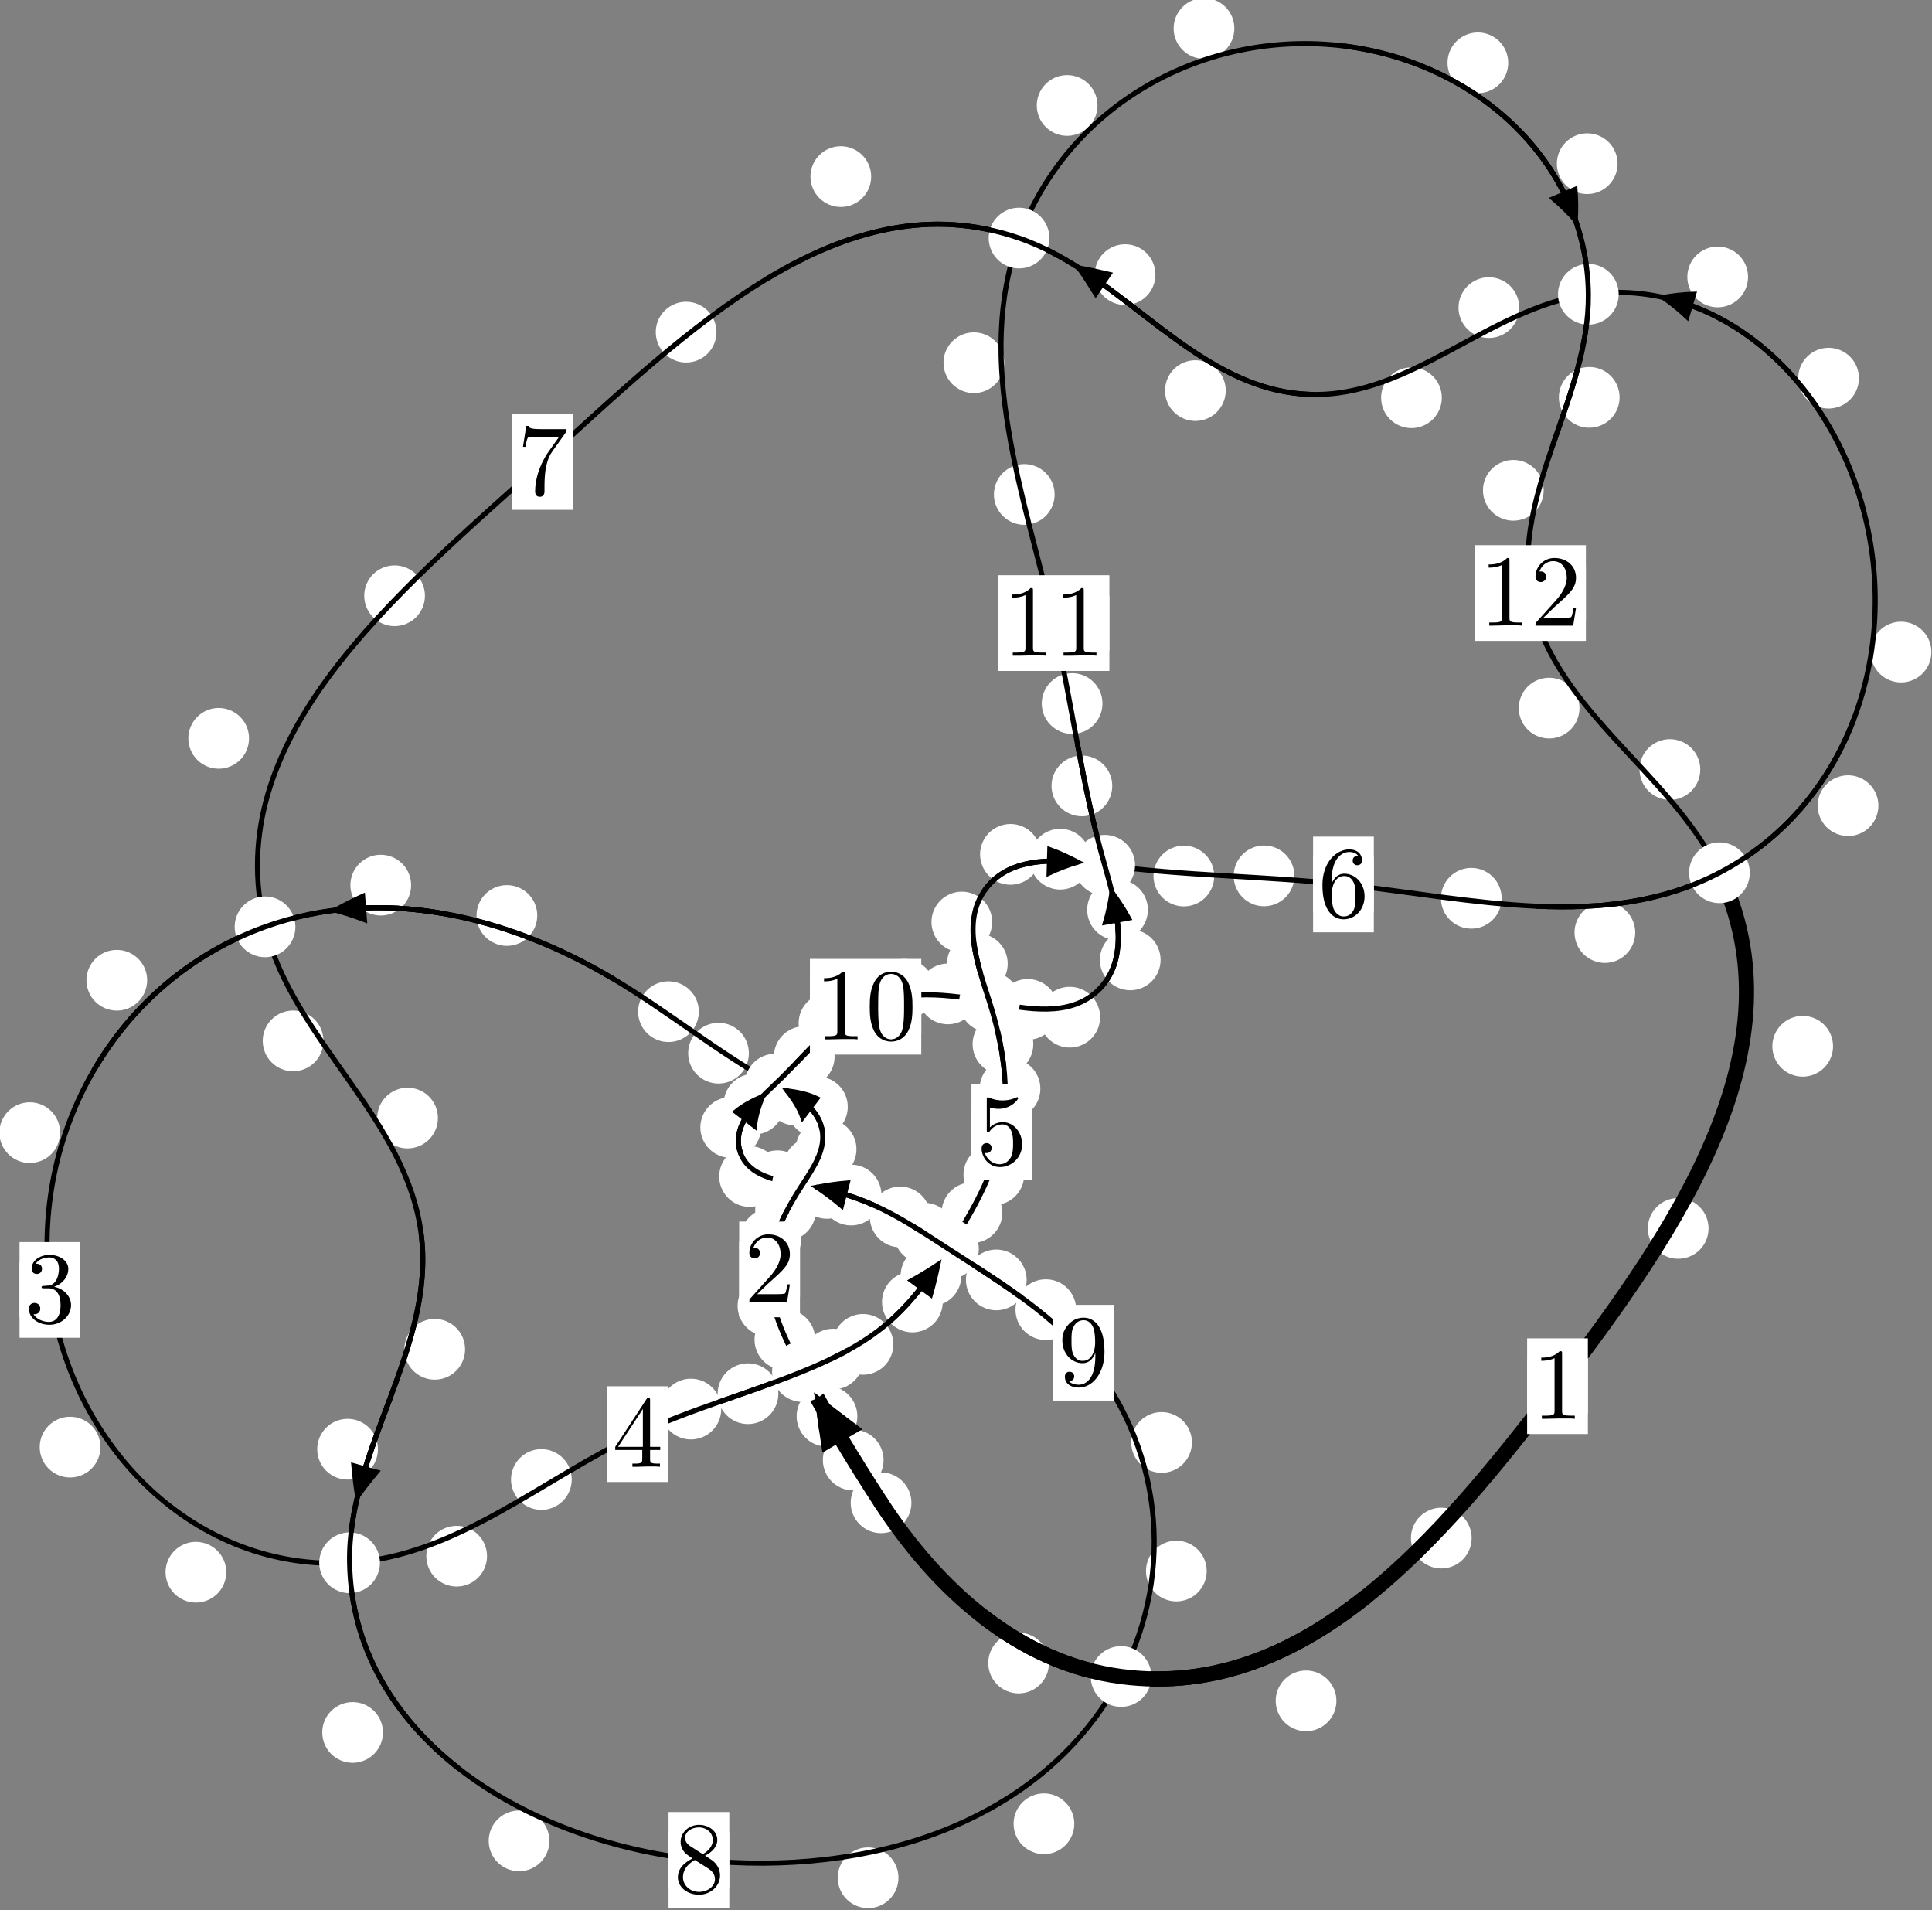 <?xml version="1.0"?>
<!-- Created by MetaPost 1.999 on 2021.07.06:0001 -->
<svg version="1.1" xmlns="http://www.w3.org/2000/svg" xmlns:xlink="http://www.w3.org/1999/xlink" width="190.205" height="188.009" viewBox="0 0 190.205 188.009">
<rect x="0" y="0" width="190.205" height="188.009" fill="#808080" stroke="none"/>
<!-- Original BoundingBox: -79.059265 -52.817368 111.145889 135.191406 -->
  <defs>
    <g transform="scale(0.01,0.01)" id="GLYPHcmr10_48">
      <path style="fill-rule: evenodd;" d="M460 -320C460 -400,455 -480,420 -554C374 -650,292 -666,250 -666C190 -666,117 -640,76 -547C44 -478,39 -400,39 -320C39 -245,43 -155,84 -79C127 2,200 22,249 22C303 22,379 1,423 -94C455 -163,460 -241,460 -320M249 -0C210 -0,151 -25,133 -121C122 -181,122 -273,122 -332C122 -396,122 -462,130 -516C149 -635,224 -644,249 -644C282 -644,348 -626,367 -527C377 -471,377 -395,377 -332C377 -257,377 -189,366 -125C351 -30,294 -0,249 -0"></path>
    </g>
    <g transform="scale(0.01,0.01)" id="GLYPHcmr10_49">
      <path style="fill-rule: evenodd;" d="M294 -640C294 -664,294 -666,271 -666C209 -602,121 -602,89 -602L89 -571C109 -571,168 -571,220 -597L220 -79C220 -43,217 -31,127 -31L95 -31L95 -0L257 -0L130 -3L217 -3L257 -3L297 -3L384 -3L419 -0L419 -31L387 -31C297 -31,294 -42,294 -79"></path>
    </g>
    <g transform="scale(0.01,0.01)" id="GLYPHcmr10_50">
      <path style="fill-rule: evenodd;" d="M127 -77L233 -180C389 -318,449 -372,449 -472C449 -586,359 -666,237 -666C124 -666,50 -574,50 -485C50 -429,100 -429,103 -429C120 -429,155 -441,155 -482C155 -508,137 -534,102 -534C94 -534,92 -534,89 -533C112 -598,166 -635,224 -635C315 -635,358 -554,358 -472C358 -392,308 -313,253 -251L61 -37C50 -26,50 -24,50 -0L421 -0L449 -174L424 -174C419 -144,412 -100,402 -85C395 -77,329 -77,307 -77"></path>
    </g>
    <g transform="scale(0.01,0.01)" id="GLYPHcmr10_51">
      <path style="fill-rule: evenodd;" d="M290 -352C372 -379,430 -449,430 -528C430 -610,342 -666,246 -666C145 -666,69 -606,69 -530C69 -497,91 -478,120 -478C151 -478,171 -500,171 -529C171 -579,124 -579,109 -579C140 -628,206 -641,242 -641C283 -641,338 -619,338 -529C338 -517,336 -459,310 -415C280 -367,246 -364,221 -363C213 -362,189 -360,182 -360C174 -359,167 -358,167 -348C167 -337,174 -337,191 -337L235 -337C317 -337,354 -269,354 -171C354 -35,285 -6,241 -6C198 -6,123 -23,88 -82C123 -77,154 -99,154 -137C154 -173,127 -193,98 -193C74 -193,42 -179,42 -135C42 -44,135 22,244 22C366 22,457 -69,457 -171C457 -253,394 -331,290 -352"></path>
    </g>
    <g transform="scale(0.01,0.01)" id="GLYPHcmr10_52">
      <path style="fill-rule: evenodd;" d="M294 -165L294 -78C294 -42,292 -31,218 -31L197 -31L197 -0L332 -0L238 -3L290 -3L332 -3L374 -3L427 -3L468 -0L468 -31L447 -31C373 -31,371 -42,371 -78L371 -165L471 -165L471 -196L371 -196L371 -651C371 -671,371 -677,355 -677C346 -677,343 -677,335 -665L28 -196L28 -165M300 -196L56 -196L300 -569"></path>
    </g>
    <g transform="scale(0.01,0.01)" id="GLYPHcmr10_53">
      <path style="fill-rule: evenodd;" d="M449 -201C449 -320,367 -420,259 -420C211 -420,168 -404,132 -369L132 -564C152 -558,185 -551,217 -551C340 -551,410 -642,410 -655C410 -661,407 -666,400 -666C399 -666,397 -666,392 -663C372 -654,323 -634,256 -634C216 -634,170 -641,123 -662C115 -665,113 -665,111 -665C101 -665,101 -657,101 -641L101 -345C101 -327,101 -319,115 -319C122 -319,124 -322,128 -328C139 -344,176 -398,257 -398C309 -398,334 -352,342 -334C358 -297,360 -258,360 -208C360 -173,360 -113,336 -71C312 -32,275 -6,229 -6C156 -6,99 -59,82 -118C85 -117,88 -116,99 -116C132 -116,149 -141,149 -165C149 -189,132 -214,99 -214C85 -214,50 -207,50 -161C50 -75,119 22,231 22C347 22,449 -74,449 -201"></path>
    </g>
    <g transform="scale(0.01,0.01)" id="GLYPHcmr10_54">
      <path style="fill-rule: evenodd;" d="M132 -328L132 -352C132 -605,256 -641,307 -641C331 -641,373 -635,395 -601C380 -601,340 -601,340 -556C340 -525,364 -510,386 -510C402 -510,432 -519,432 -558C432 -618,388 -666,305 -666C177 -666,42 -537,42 -316C42 -49,158 22,251 22C362 22,457 -72,457 -204C457 -331,368 -427,257 -427C189 -427,152 -376,132 -328M251 -6C188 -6,158 -66,152 -81C134 -128,134 -208,134 -226C134 -304,166 -404,256 -404C272 -404,318 -404,349 -342C367 -305,367 -254,367 -205C367 -157,367 -107,350 -71C320 -11,274 -6,251 -6"></path>
    </g>
    <g transform="scale(0.01,0.01)" id="GLYPHcmr10_55">
      <path style="fill-rule: evenodd;" d="M476 -609C485 -621,485 -623,485 -644L242 -644C120 -644,118 -657,114 -676L89 -676L56 -470L81 -470C84 -486,93 -549,106 -561C113 -567,191 -567,204 -567L411 -567C400 -551,321 -442,299 -409C209 -274,176 -135,176 -33C176 -23,176 22,222 22C268 22,268 -23,268 -33L268 -84C268 -139,271 -194,279 -248C283 -271,297 -357,341 -419"></path>
    </g>
    <g transform="scale(0.01,0.01)" id="GLYPHcmr10_56">
      <path style="fill-rule: evenodd;" d="M163 -457C117 -487,113 -521,113 -538C113 -599,178 -641,249 -641C322 -641,386 -589,386 -517C386 -460,347 -412,287 -377M309 -362C381 -399,430 -451,430 -517C430 -609,341 -666,250 -666C150 -666,69 -592,69 -499C69 -481,71 -436,113 -389C124 -377,161 -352,186 -335C128 -306,42 -250,42 -151C42 -45,144 22,249 22C362 22,457 -61,457 -168C457 -204,446 -249,408 -291C389 -312,373 -322,309 -362M209 -320L332 -242C360 -223,407 -193,407 -132C407 -58,332 -6,250 -6C164 -6,92 -68,92 -151C92 -209,124 -273,209 -320"></path>
    </g>
    <g transform="scale(0.01,0.01)" id="GLYPHcmr10_57">
      <path style="fill-rule: evenodd;" d="M367 -318L367 -286C367 -52,263 -6,205 -6C188 -6,134 -8,107 -42C151 -42,159 -71,159 -88C159 -119,135 -134,113 -134C97 -134,67 -125,67 -86C67 -19,121 22,206 22C335 22,457 -114,457 -329C457 -598,342 -666,253 -666C198 -666,149 -648,106 -603C65 -558,42 -516,42 -441C42 -316,130 -218,242 -218C303 -218,344 -260,367 -318M243 -241C227 -241,181 -241,150 -304C132 -341,132 -391,132 -440C132 -494,132 -541,153 -578C180 -628,218 -641,253 -641C299 -641,332 -607,349 -562C361 -530,365 -467,365 -421C365 -338,331 -241,243 -241"></path>
    </g>
  </defs>
  <path d="M86.988 143.71C86.988 142.917,86.673 142.157,86.113 141.596C85.552 141.036,84.792 140.721,84 140.721C83.207 140.721,82.447 141.036,81.886 141.596C81.326 142.157,81.011 142.917,81.011 143.71C81.011 144.502,81.326 145.262,81.886 145.823C82.447 146.383,83.207 146.698,84 146.698C84.792 146.698,85.552 146.383,86.113 145.823C86.673 145.262,86.988 144.502,86.988 143.71Z" style="fill: rgb(100%,100%,100%);stroke: none;"></path>
  <path d="M89.73 147.916C89.73 147.124,89.415 146.363,88.854 145.803C88.294 145.243,87.534 144.928,86.741 144.928C85.948 144.928,85.188 145.243,84.628 145.803C84.067 146.363,83.752 147.124,83.752 147.916C83.752 148.709,84.067 149.469,84.628 150.03C85.188 150.59,85.948 150.905,86.741 150.905C87.534 150.905,88.294 150.59,88.854 150.03C89.415 149.469,89.73 148.709,89.73 147.916Z" style="fill: rgb(100%,100%,100%);stroke: none;"></path>
  <path d="M80.261 131.854C80.261 131.061,79.946 130.301,79.385 129.74C78.825 129.18,78.065 128.865,77.272 128.865C76.479 128.865,75.719 129.18,75.159 129.74C74.598 130.301,74.283 131.061,74.283 131.854C74.283 132.646,74.598 133.407,75.159 133.967C75.719 134.528,76.479 134.843,77.272 134.843C78.065 134.843,78.825 134.528,79.385 133.967C79.946 133.407,80.261 132.646,80.261 131.854Z" style="fill: rgb(100%,100%,100%);stroke: none;"></path>
  <path d="M84.406 139.401C84.406 138.608,84.091 137.848,83.531 137.288C82.97 136.727,82.21 136.412,81.417 136.412C80.625 136.412,79.865 136.727,79.304 137.288C78.744 137.848,78.429 138.608,78.429 139.401C78.429 140.194,78.744 140.954,79.304 141.514C79.865 142.075,80.625 142.39,81.417 142.39C82.21 142.39,82.97 142.075,83.531 141.514C84.091 140.954,84.406 140.194,84.406 139.401Z" style="fill: rgb(100%,100%,100%);stroke: none;"></path>
  <path d="M78.888 121.907C78.888 121.115,78.573 120.354,78.013 119.794C77.452 119.233,76.692 118.918,75.9 118.918C75.107 118.918,74.347 119.233,73.786 119.794C73.226 120.354,72.911 121.115,72.911 121.907C72.911 122.7,73.226 123.46,73.786 124.021C74.347 124.581,75.107 124.896,75.9 124.896C76.692 124.896,77.452 124.581,78.013 124.021C78.573 123.46,78.888 122.7,78.888 121.907Z" style="fill: rgb(100%,100%,100%);stroke: none;"></path>
  <path d="M78.595 128.539C78.595 127.747,78.28 126.986,77.719 126.426C77.159 125.865,76.399 125.551,75.606 125.551C74.813 125.551,74.053 125.865,73.493 126.426C72.932 126.986,72.617 127.747,72.617 128.539C72.617 129.332,72.932 130.092,73.493 130.653C74.053 131.213,74.813 131.528,75.606 131.528C76.399 131.528,77.159 131.213,77.719 130.653C78.28 130.092,78.595 129.332,78.595 128.539Z" style="fill: rgb(100%,100%,100%);stroke: none;"></path>
  <path d="M83.094 114.912C83.094 114.119,82.779 113.359,82.218 112.799C81.658 112.238,80.898 111.923,80.105 111.923C79.312 111.923,78.552 112.238,77.992 112.799C77.431 113.359,77.116 114.119,77.116 114.912C77.116 115.705,77.431 116.465,77.992 117.025C78.552 117.586,79.312 117.901,80.105 117.901C80.898 117.901,81.658 117.586,82.218 117.025C82.779 116.465,83.094 115.705,83.094 114.912Z" style="fill: rgb(100%,100%,100%);stroke: none;"></path>
  <path d="M80.324 119.142C80.324 118.349,80.009 117.589,79.448 117.028C78.888 116.468,78.128 116.153,77.335 116.153C76.542 116.153,75.782 116.468,75.222 117.028C74.661 117.589,74.346 118.349,74.346 119.142C74.346 119.934,74.661 120.695,75.222 121.255C75.782 121.816,76.542 122.13,77.335 122.13C78.128 122.13,78.888 121.816,79.448 121.255C80.009 120.695,80.324 119.934,80.324 119.142Z" style="fill: rgb(100%,100%,100%);stroke: none;"></path>
  <path d="M83.462 108.948C83.462 108.155,83.147 107.395,82.586 106.835C82.026 106.274,81.266 105.959,80.473 105.959C79.68 105.959,78.92 106.274,78.36 106.835C77.799 107.395,77.484 108.155,77.484 108.948C77.484 109.741,77.799 110.501,78.36 111.061C78.92 111.622,79.68 111.937,80.473 111.937C81.266 111.937,82.026 111.622,82.586 111.061C83.147 110.501,83.462 109.741,83.462 108.948Z" style="fill: rgb(100%,100%,100%);stroke: none;"></path>
  <path d="M84.319 113.117C84.319 112.324,84.004 111.564,83.444 111.003C82.883 110.443,82.123 110.128,81.33 110.128C80.538 110.128,79.777 110.443,79.217 111.003C78.656 111.564,78.342 112.324,78.342 113.117C78.342 113.909,78.656 114.669,79.217 115.23C79.777 115.79,80.538 116.105,81.33 116.105C82.123 116.105,82.883 115.79,83.444 115.23C84.004 114.669,84.319 113.909,84.319 113.117Z" style="fill: rgb(100%,100%,100%);stroke: none;"></path>
  <path d="M73.727 103.663C73.727 102.871,73.412 102.111,72.852 101.55C72.291 100.99,71.531 100.675,70.739 100.675C69.946 100.675,69.186 100.99,68.625 101.55C68.065 102.111,67.75 102.871,67.75 103.663C67.75 104.456,68.065 105.216,68.625 105.777C69.186 106.337,69.946 106.652,70.739 106.652C71.531 106.652,72.291 106.337,72.852 105.777C73.412 105.216,73.727 104.456,73.727 103.663Z" style="fill: rgb(100%,100%,100%);stroke: none;"></path>
  <path d="M81.29 107.786C81.29 106.993,80.975 106.233,80.414 105.673C79.854 105.112,79.094 104.797,78.301 104.797C77.508 104.797,76.748 105.112,76.188 105.673C75.627 106.233,75.312 106.993,75.312 107.786C75.312 108.579,75.627 109.339,76.188 109.899C76.748 110.46,77.508 110.775,78.301 110.775C79.094 110.775,79.854 110.46,80.414 109.899C80.975 109.339,81.29 108.579,81.29 107.786Z" style="fill: rgb(100%,100%,100%);stroke: none;"></path>
  <path d="M52.892 90.11C52.892 89.317,52.577 88.557,52.017 87.997C51.456 87.436,50.696 87.121,49.903 87.121C49.111 87.121,48.35 87.436,47.79 87.997C47.229 88.557,46.915 89.317,46.915 90.11C46.915 90.903,47.229 91.663,47.79 92.223C48.35 92.784,49.111 93.099,49.903 93.099C50.696 93.099,51.456 92.784,52.017 92.223C52.577 91.663,52.892 90.903,52.892 90.11Z" style="fill: rgb(100%,100%,100%);stroke: none;"></path>
  <path d="M68.801 99.578C68.801 98.785,68.486 98.025,67.925 97.464C67.365 96.904,66.605 96.589,65.812 96.589C65.019 96.589,64.259 96.904,63.699 97.464C63.138 98.025,62.823 98.785,62.823 99.578C62.823 100.37,63.138 101.131,63.699 101.691C64.259 102.252,65.019 102.566,65.812 102.566C66.605 102.566,67.365 102.252,67.925 101.691C68.486 101.131,68.801 100.37,68.801 99.578Z" style="fill: rgb(100%,100%,100%);stroke: none;"></path>
  <path d="M14.487 96.485C14.487 95.692,14.172 94.932,13.612 94.372C13.051 93.811,12.291 93.496,11.499 93.496C10.706 93.496,9.946 93.811,9.385 94.372C8.825 94.932,8.51 95.692,8.51 96.485C8.51 97.278,8.825 98.038,9.385 98.598C9.946 99.159,10.706 99.474,11.499 99.474C12.291 99.474,13.051 99.159,13.612 98.598C14.172 98.038,14.487 97.278,14.487 96.485Z" style="fill: rgb(100%,100%,100%);stroke: none;"></path>
  <path d="M40.474 87.123C40.474 86.33,40.159 85.57,39.598 85.009C39.038 84.449,38.278 84.134,37.485 84.134C36.692 84.134,35.932 84.449,35.372 85.009C34.811 85.57,34.496 86.33,34.496 87.123C34.496 87.915,34.811 88.676,35.372 89.236C35.932 89.797,36.692 90.111,37.485 90.111C38.278 90.111,39.038 89.797,39.598 89.236C40.159 88.676,40.474 87.915,40.474 87.123Z" style="fill: rgb(100%,100%,100%);stroke: none;"></path>
  <path d="M9.888 142.439C9.888 141.646,9.573 140.886,9.012 140.325C8.452 139.765,7.692 139.45,6.899 139.45C6.106 139.45,5.346 139.765,4.786 140.325C4.225 140.886,3.91 141.646,3.91 142.439C3.91 143.231,4.225 143.991,4.786 144.552C5.346 145.112,6.106 145.427,6.899 145.427C7.692 145.427,8.452 145.112,9.012 144.552C9.573 143.991,9.888 143.231,9.888 142.439Z" style="fill: rgb(100%,100%,100%);stroke: none;"></path>
  <path d="M5.918 111.485C5.918 110.692,5.603 109.932,5.043 109.371C4.482 108.811,3.722 108.496,2.929 108.496C2.137 108.496,1.377 108.811,0.816 109.371C0.256 109.932,-0.059 110.692,-0.059 111.485C-0.059 112.277,0.256 113.038,0.816 113.598C1.377 114.159,2.137 114.473,2.929 114.473C3.722 114.473,4.482 114.159,5.043 113.598C5.603 113.038,5.918 112.277,5.918 111.485Z" style="fill: rgb(100%,100%,100%);stroke: none;"></path>
  <path d="M47.948 153.173C47.948 152.381,47.633 151.621,47.073 151.06C46.512 150.5,45.752 150.185,44.959 150.185C44.167 150.185,43.407 150.5,42.846 151.06C42.286 151.621,41.971 152.381,41.971 153.173C41.971 153.966,42.286 154.726,42.846 155.287C43.407 155.847,44.167 156.162,44.959 156.162C45.752 156.162,46.512 155.847,47.073 155.287C47.633 154.726,47.948 153.966,47.948 153.173Z" style="fill: rgb(100%,100%,100%);stroke: none;"></path>
  <path d="M22.276 154.751C22.276 153.959,21.961 153.198,21.4 152.638C20.84 152.077,20.08 151.763,19.287 151.763C18.494 151.763,17.734 152.077,17.174 152.638C16.613 153.198,16.298 153.959,16.298 154.751C16.298 155.544,16.613 156.304,17.174 156.865C17.734 157.425,18.494 157.74,19.287 157.74C20.08 157.74,20.84 157.425,21.4 156.865C21.961 156.304,22.276 155.544,22.276 154.751Z" style="fill: rgb(100%,100%,100%);stroke: none;"></path>
  <path d="M71.006 138.694C71.006 137.901,70.692 137.141,70.131 136.581C69.571 136.02,68.81 135.705,68.018 135.705C67.225 135.705,66.465 136.02,65.904 136.581C65.344 137.141,65.029 137.901,65.029 138.694C65.029 139.487,65.344 140.247,65.904 140.807C66.465 141.368,67.225 141.683,68.018 141.683C68.81 141.683,69.571 141.368,70.131 140.807C70.692 140.247,71.006 139.487,71.006 138.694Z" style="fill: rgb(100%,100%,100%);stroke: none;"></path>
  <path d="M56.287 145.626C56.287 144.833,55.972 144.073,55.411 143.512C54.851 142.952,54.091 142.637,53.298 142.637C52.505 142.637,51.745 142.952,51.185 143.512C50.624 144.073,50.309 144.833,50.309 145.626C50.309 146.418,50.624 147.178,51.185 147.739C51.745 148.299,52.505 148.614,53.298 148.614C54.091 148.614,54.851 148.299,55.411 147.739C55.972 147.178,56.287 146.418,56.287 145.626Z" style="fill: rgb(100%,100%,100%);stroke: none;"></path>
  <path d="M85.003 133.774C85.003 132.981,84.688 132.221,84.127 131.66C83.567 131.1,82.807 130.785,82.014 130.785C81.221 130.785,80.461 131.1,79.901 131.66C79.34 132.221,79.025 132.981,79.025 133.774C79.025 134.566,79.34 135.327,79.901 135.887C80.461 136.448,81.221 136.763,82.014 136.763C82.807 136.763,83.567 136.448,84.127 135.887C84.688 135.327,85.003 134.566,85.003 133.774Z" style="fill: rgb(100%,100%,100%);stroke: none;"></path>
  <path d="M76.628 137.181C76.628 136.388,76.313 135.628,75.753 135.068C75.192 134.507,74.432 134.192,73.64 134.192C72.847 134.192,72.087 134.507,71.526 135.068C70.966 135.628,70.651 136.388,70.651 137.181C70.651 137.974,70.966 138.734,71.526 139.294C72.087 139.855,72.847 140.17,73.64 140.17C74.432 140.17,75.192 139.855,75.753 139.294C76.313 138.734,76.628 137.974,76.628 137.181Z" style="fill: rgb(100%,100%,100%);stroke: none;"></path>
  <path d="M92.811 128.152C92.811 127.36,92.496 126.6,91.936 126.039C91.375 125.479,90.615 125.164,89.822 125.164C89.03 125.164,88.27 125.479,87.709 126.039C87.149 126.6,86.834 127.36,86.834 128.152C86.834 128.945,87.149 129.705,87.709 130.266C88.27 130.826,89.03 131.141,89.822 131.141C90.615 131.141,91.375 130.826,91.936 130.266C92.496 129.705,92.811 128.945,92.811 128.152Z" style="fill: rgb(100%,100%,100%);stroke: none;"></path>
  <path d="M87.949 132.326C87.949 131.533,87.634 130.773,87.074 130.212C86.513 129.652,85.753 129.337,84.96 129.337C84.168 129.337,83.408 129.652,82.847 130.212C82.287 130.773,81.972 131.533,81.972 132.326C81.972 133.118,82.287 133.878,82.847 134.439C83.408 134.999,84.168 135.314,84.96 135.314C85.753 135.314,86.513 134.999,87.074 134.439C87.634 133.878,87.949 133.118,87.949 132.326Z" style="fill: rgb(100%,100%,100%);stroke: none;"></path>
  <path d="M98.681 119.364C98.681 118.572,98.366 117.811,97.805 117.251C97.245 116.69,96.485 116.375,95.692 116.375C94.899 116.375,94.139 116.69,93.579 117.251C93.018 117.811,92.703 118.572,92.703 119.364C92.703 120.157,93.018 120.917,93.579 121.478C94.139 122.038,94.899 122.353,95.692 122.353C96.485 122.353,97.245 122.038,97.805 121.478C98.366 120.917,98.681 120.157,98.681 119.364Z" style="fill: rgb(100%,100%,100%);stroke: none;"></path>
  <path d="M94.647 125.564C94.647 124.771,94.332 124.011,93.771 123.45C93.211 122.89,92.451 122.575,91.658 122.575C90.865 122.575,90.105 122.89,89.545 123.45C88.984 124.011,88.669 124.771,88.669 125.564C88.669 126.356,88.984 127.117,89.545 127.677C90.105 128.237,90.865 128.552,91.658 128.552C92.451 128.552,93.211 128.237,93.771 127.677C94.332 127.117,94.647 126.356,94.647 125.564Z" style="fill: rgb(100%,100%,100%);stroke: none;"></path>
  <path d="M102.423 107.158C102.423 106.365,102.108 105.605,101.547 105.044C100.987 104.484,100.227 104.169,99.434 104.169C98.641 104.169,97.881 104.484,97.321 105.044C96.76 105.605,96.445 106.365,96.445 107.158C96.445 107.95,96.76 108.711,97.321 109.271C97.881 109.832,98.641 110.147,99.434 110.147C100.227 110.147,100.987 109.832,101.547 109.271C102.108 108.711,102.423 107.95,102.423 107.158Z" style="fill: rgb(100%,100%,100%);stroke: none;"></path>
  <path d="M100.831 115.625C100.831 114.833,100.516 114.072,99.956 113.512C99.395 112.951,98.635 112.636,97.842 112.636C97.05 112.636,96.289 112.951,95.729 113.512C95.168 114.072,94.854 114.833,94.854 115.625C94.854 116.418,95.168 117.178,95.729 117.739C96.289 118.299,97.05 118.614,97.842 118.614C98.635 118.614,99.395 118.299,99.956 117.739C100.516 117.178,100.831 116.418,100.831 115.625Z" style="fill: rgb(100%,100%,100%);stroke: none;"></path>
  <path d="M99.208 94.862C99.208 94.069,98.893 93.309,98.332 92.748C97.772 92.188,97.012 91.873,96.219 91.873C95.426 91.873,94.666 92.188,94.106 92.748C93.545 93.309,93.23 94.069,93.23 94.862C93.23 95.654,93.545 96.415,94.106 96.975C94.666 97.535,95.426 97.85,96.219 97.85C97.012 97.85,97.772 97.535,98.332 96.975C98.893 96.415,99.208 95.654,99.208 94.862Z" style="fill: rgb(100%,100%,100%);stroke: none;"></path>
  <path d="M101.729 102.777C101.729 101.984,101.415 101.224,100.854 100.663C100.294 100.103,99.533 99.788,98.741 99.788C97.948 99.788,97.188 100.103,96.627 100.663C96.067 101.224,95.752 101.984,95.752 102.777C95.752 103.569,96.067 104.33,96.627 104.89C97.188 105.451,97.948 105.765,98.741 105.765C99.533 105.765,100.294 105.451,100.854 104.89C101.415 104.33,101.729 103.569,101.729 102.777Z" style="fill: rgb(100%,100%,100%);stroke: none;"></path>
  <path d="M102.466 84.093C102.466 83.3,102.151 82.54,101.591 81.98C101.03 81.419,100.27 81.104,99.478 81.104C98.685 81.104,97.925 81.419,97.364 81.98C96.804 82.54,96.489 83.3,96.489 84.093C96.489 84.886,96.804 85.646,97.364 86.206C97.925 86.767,98.685 87.082,99.478 87.082C100.27 87.082,101.03 86.767,101.591 86.206C102.151 85.646,102.466 84.886,102.466 84.093Z" style="fill: rgb(100%,100%,100%);stroke: none;"></path>
  <path d="M97.681 90.754C97.681 89.961,97.366 89.201,96.806 88.64C96.245 88.08,95.485 87.765,94.693 87.765C93.9 87.765,93.14 88.08,92.579 88.64C92.019 89.201,91.704 89.961,91.704 90.754C91.704 91.546,92.019 92.306,92.579 92.867C93.14 93.427,93.9 93.742,94.693 93.742C95.485 93.742,96.245 93.427,96.806 92.867C97.366 92.306,97.681 91.546,97.681 90.754Z" style="fill: rgb(100%,100%,100%);stroke: none;"></path>
  <path d="M119.54 86.226C119.54 85.433,119.225 84.673,118.664 84.113C118.104 83.552,117.344 83.237,116.551 83.237C115.758 83.237,114.998 83.552,114.438 84.113C113.877 84.673,113.562 85.433,113.562 86.226C113.562 87.019,113.877 87.779,114.438 88.339C114.998 88.9,115.758 89.215,116.551 89.215C117.344 89.215,118.104 88.9,118.664 88.339C119.225 87.779,119.54 87.019,119.54 86.226Z" style="fill: rgb(100%,100%,100%);stroke: none;"></path>
  <path d="M107.363 84.568C107.363 83.775,107.048 83.015,106.487 82.455C105.927 81.894,105.167 81.579,104.374 81.579C103.581 81.579,102.821 81.894,102.261 82.455C101.7 83.015,101.385 83.775,101.385 84.568C101.385 85.361,101.7 86.121,102.261 86.681C102.821 87.242,103.581 87.557,104.374 87.557C105.167 87.557,105.927 87.242,106.487 86.681C107.048 86.121,107.363 85.361,107.363 84.568Z" style="fill: rgb(100%,100%,100%);stroke: none;"></path>
  <path d="M147.838 88.416C147.838 87.623,147.523 86.863,146.962 86.303C146.402 85.742,145.642 85.427,144.849 85.427C144.056 85.427,143.296 85.742,142.736 86.303C142.175 86.863,141.86 87.623,141.86 88.416C141.86 89.209,142.175 89.969,142.736 90.529C143.296 91.09,144.056 91.405,144.849 91.405C145.642 91.405,146.402 91.09,146.962 90.529C147.523 89.969,147.838 89.209,147.838 88.416Z" style="fill: rgb(100%,100%,100%);stroke: none;"></path>
  <path d="M127.434 86.212C127.434 85.419,127.119 84.659,126.558 84.098C125.998 83.538,125.238 83.223,124.445 83.223C123.652 83.223,122.892 83.538,122.332 84.098C121.771 84.659,121.456 85.419,121.456 86.212C121.456 87.004,121.771 87.765,122.332 88.325C122.892 88.886,123.652 89.201,124.445 89.201C125.238 89.201,125.998 88.886,126.558 88.325C127.119 87.765,127.434 87.004,127.434 86.212Z" style="fill: rgb(100%,100%,100%);stroke: none;"></path>
  <path d="M184.929 79.3C184.929 78.507,184.614 77.747,184.053 77.186C183.493 76.626,182.733 76.311,181.94 76.311C181.147 76.311,180.387 76.626,179.827 77.186C179.266 77.747,178.951 78.507,178.951 79.3C178.951 80.092,179.266 80.852,179.827 81.413C180.387 81.973,181.147 82.288,181.94 82.288C182.733 82.288,183.493 81.973,184.053 81.413C184.614 80.852,184.929 80.092,184.929 79.3Z" style="fill: rgb(100%,100%,100%);stroke: none;"></path>
  <path d="M160.988 91.788C160.988 90.995,160.673 90.235,160.113 89.674C159.552 89.114,158.792 88.799,158 88.799C157.207 88.799,156.447 89.114,155.886 89.674C155.326 90.235,155.011 90.995,155.011 91.788C155.011 92.58,155.326 93.341,155.886 93.901C156.447 94.462,157.207 94.777,158 94.777C158.792 94.777,159.552 94.462,160.113 93.901C160.673 93.341,160.988 92.58,160.988 91.788Z" style="fill: rgb(100%,100%,100%);stroke: none;"></path>
  <path d="M183.012 37.222C183.012 36.429,182.697 35.669,182.136 35.109C181.576 34.548,180.816 34.233,180.023 34.233C179.23 34.233,178.47 34.548,177.91 35.109C177.349 35.669,177.034 36.429,177.034 37.222C177.034 38.015,177.349 38.775,177.91 39.335C178.47 39.896,179.23 40.211,180.023 40.211C180.816 40.211,181.576 39.896,182.136 39.335C182.697 38.775,183.012 38.015,183.012 37.222Z" style="fill: rgb(100%,100%,100%);stroke: none;"></path>
  <path d="M190.146 64.182C190.146 63.389,189.831 62.629,189.27 62.069C188.71 61.508,187.95 61.193,187.157 61.193C186.364 61.193,185.604 61.508,185.044 62.069C184.483 62.629,184.168 63.389,184.168 64.182C184.168 64.975,184.483 65.735,185.044 66.295C185.604 66.856,186.364 67.171,187.157 67.171C187.95 67.171,188.71 66.856,189.27 66.295C189.831 65.735,190.146 64.975,190.146 64.182Z" style="fill: rgb(100%,100%,100%);stroke: none;"></path>
  <path d="M149.569 30.278C149.569 29.486,149.254 28.726,148.693 28.165C148.133 27.605,147.372 27.29,146.58 27.29C145.787 27.29,145.027 27.605,144.466 28.165C143.906 28.726,143.591 29.486,143.591 30.278C143.591 31.071,143.906 31.831,144.466 32.392C145.027 32.952,145.787 33.267,146.58 33.267C147.372 33.267,148.133 32.952,148.693 32.392C149.254 31.831,149.569 31.071,149.569 30.278Z" style="fill: rgb(100%,100%,100%);stroke: none;"></path>
  <path d="M172.095 27.257C172.095 26.464,171.78 25.704,171.22 25.144C170.66 24.583,169.899 24.268,169.107 24.268C168.314 24.268,167.554 24.583,166.993 25.144C166.433 25.704,166.118 26.464,166.118 27.257C166.118 28.05,166.433 28.81,166.993 29.37C167.554 29.931,168.314 30.246,169.107 30.246C169.899 30.246,170.66 29.931,171.22 29.37C171.78 28.81,172.095 28.05,172.095 27.257Z" style="fill: rgb(100%,100%,100%);stroke: none;"></path>
  <path d="M120.673 38.445C120.673 37.653,120.358 36.892,119.798 36.332C119.237 35.771,118.477 35.457,117.684 35.457C116.892 35.457,116.132 35.771,115.571 36.332C115.011 36.892,114.696 37.653,114.696 38.445C114.696 39.238,115.011 39.998,115.571 40.559C116.132 41.119,116.892 41.434,117.684 41.434C118.477 41.434,119.237 41.119,119.798 40.559C120.358 39.998,120.673 39.238,120.673 38.445Z" style="fill: rgb(100%,100%,100%);stroke: none;"></path>
  <path d="M141.947 39.149C141.947 38.357,141.632 37.596,141.072 37.036C140.511 36.475,139.751 36.161,138.959 36.161C138.166 36.161,137.406 36.475,136.845 37.036C136.285 37.596,135.97 38.357,135.97 39.149C135.97 39.942,136.285 40.702,136.845 41.263C137.406 41.823,138.166 42.138,138.959 42.138C139.751 42.138,140.511 41.823,141.072 41.263C141.632 40.702,141.947 39.942,141.947 39.149Z" style="fill: rgb(100%,100%,100%);stroke: none;"></path>
  <path d="M85.767 17.382C85.767 16.589,85.452 15.829,84.892 15.269C84.331 14.708,83.571 14.393,82.778 14.393C81.986 14.393,81.225 14.708,80.665 15.269C80.105 15.829,79.79 16.589,79.79 17.382C79.79 18.175,80.105 18.935,80.665 19.495C81.225 20.056,81.986 20.371,82.778 20.371C83.571 20.371,84.331 20.056,84.892 19.495C85.452 18.935,85.767 18.175,85.767 17.382Z" style="fill: rgb(100%,100%,100%);stroke: none;"></path>
  <path d="M113.752 27.031C113.752 26.238,113.437 25.478,112.877 24.917C112.316 24.357,111.556 24.042,110.763 24.042C109.971 24.042,109.21 24.357,108.65 24.917C108.089 25.478,107.775 26.238,107.775 27.031C107.775 27.823,108.089 28.584,108.65 29.144C109.21 29.705,109.971 30.019,110.763 30.019C111.556 30.019,112.316 29.705,112.877 29.144C113.437 28.584,113.752 27.823,113.752 27.031Z" style="fill: rgb(100%,100%,100%);stroke: none;"></path>
  <path d="M41.835 58.639C41.835 57.847,41.52 57.086,40.96 56.526C40.4 55.965,39.639 55.65,38.847 55.65C38.054 55.65,37.294 55.965,36.733 56.526C36.173 57.086,35.858 57.847,35.858 58.639C35.858 59.432,36.173 60.192,36.733 60.753C37.294 61.313,38.054 61.628,38.847 61.628C39.639 61.628,40.4 61.313,40.96 60.753C41.52 60.192,41.835 59.432,41.835 58.639Z" style="fill: rgb(100%,100%,100%);stroke: none;"></path>
  <path d="M70.537 32.691C70.537 31.898,70.222 31.138,69.662 30.578C69.102 30.017,68.341 29.702,67.549 29.702C66.756 29.702,65.996 30.017,65.435 30.578C64.875 31.138,64.56 31.898,64.56 32.691C64.56 33.484,64.875 34.244,65.435 34.804C65.996 35.365,66.756 35.68,67.549 35.68C68.341 35.68,69.102 35.365,69.662 34.804C70.222 34.244,70.537 33.484,70.537 32.691Z" style="fill: rgb(100%,100%,100%);stroke: none;"></path>
  <path d="M31.843 102.454C31.843 101.662,31.528 100.902,30.968 100.341C30.407 99.781,29.647 99.466,28.854 99.466C28.062 99.466,27.302 99.781,26.741 100.341C26.181 100.902,25.866 101.662,25.866 102.454C25.866 103.247,26.181 104.007,26.741 104.568C27.302 105.128,28.062 105.443,28.854 105.443C29.647 105.443,30.407 105.128,30.968 104.568C31.528 104.007,31.843 103.247,31.843 102.454Z" style="fill: rgb(100%,100%,100%);stroke: none;"></path>
  <path d="M24.519 72.675C24.519 71.882,24.204 71.122,23.644 70.562C23.083 70.001,22.323 69.686,21.53 69.686C20.738 69.686,19.978 70.001,19.417 70.562C18.857 71.122,18.542 71.882,18.542 72.675C18.542 73.468,18.857 74.228,19.417 74.788C19.978 75.349,20.738 75.664,21.53 75.664C22.323 75.664,23.083 75.349,23.644 74.788C24.204 74.228,24.519 73.468,24.519 72.675Z" style="fill: rgb(100%,100%,100%);stroke: none;"></path>
  <path d="M45.788 132.809C45.788 132.017,45.473 131.256,44.912 130.696C44.352 130.135,43.592 129.821,42.799 129.821C42.006 129.821,41.246 130.135,40.686 130.696C40.125 131.256,39.81 132.017,39.81 132.809C39.81 133.602,40.125 134.362,40.686 134.923C41.246 135.483,42.006 135.798,42.799 135.798C43.592 135.798,44.352 135.483,44.912 134.923C45.473 134.362,45.788 133.602,45.788 132.809Z" style="fill: rgb(100%,100%,100%);stroke: none;"></path>
  <path d="M43.114 110.049C43.114 109.256,42.799 108.496,42.238 107.936C41.678 107.375,40.918 107.06,40.125 107.06C39.332 107.06,38.572 107.375,38.012 107.936C37.451 108.496,37.136 109.256,37.136 110.049C37.136 110.842,37.451 111.602,38.012 112.162C38.572 112.723,39.332 113.038,40.125 113.038C40.918 113.038,41.678 112.723,42.238 112.162C42.799 111.602,43.114 110.842,43.114 110.049Z" style="fill: rgb(100%,100%,100%);stroke: none;"></path>
  <path d="M37.704 170.525C37.704 169.732,37.389 168.972,36.828 168.412C36.268 167.851,35.508 167.536,34.715 167.536C33.922 167.536,33.162 167.851,32.602 168.412C32.041 168.972,31.726 169.732,31.726 170.525C31.726 171.318,32.041 172.078,32.602 172.638C33.162 173.199,33.922 173.514,34.715 173.514C35.508 173.514,36.268 173.199,36.828 172.638C37.389 172.078,37.704 171.318,37.704 170.525Z" style="fill: rgb(100%,100%,100%);stroke: none;"></path>
  <path d="M37.208 142.645C37.208 141.852,36.893 141.092,36.332 140.532C35.772 139.971,35.012 139.656,34.219 139.656C33.426 139.656,32.666 139.971,32.106 140.532C31.545 141.092,31.23 141.852,31.23 142.645C31.23 143.438,31.545 144.198,32.106 144.758C32.666 145.319,33.426 145.634,34.219 145.634C35.012 145.634,35.772 145.319,36.332 144.758C36.893 144.198,37.208 143.438,37.208 142.645Z" style="fill: rgb(100%,100%,100%);stroke: none;"></path>
  <path d="M88.453 184.829C88.453 184.036,88.139 183.276,87.578 182.715C87.018 182.155,86.257 181.84,85.465 181.84C84.672 181.84,83.912 182.155,83.351 182.715C82.791 183.276,82.476 184.036,82.476 184.829C82.476 185.621,82.791 186.381,83.351 186.942C83.912 187.502,84.672 187.817,85.465 187.817C86.257 187.817,87.018 187.502,87.578 186.942C88.139 186.381,88.453 185.621,88.453 184.829Z" style="fill: rgb(100%,100%,100%);stroke: none;"></path>
  <path d="M54.09 181.194C54.09 180.402,53.775 179.641,53.215 179.081C52.654 178.521,51.894 178.206,51.101 178.206C50.309 178.206,49.549 178.521,48.988 179.081C48.428 179.641,48.113 180.402,48.113 181.194C48.113 181.987,48.428 182.747,48.988 183.308C49.549 183.868,50.309 184.183,51.101 184.183C51.894 184.183,52.654 183.868,53.215 183.308C53.775 182.747,54.09 181.987,54.09 181.194Z" style="fill: rgb(100%,100%,100%);stroke: none;"></path>
  <path d="M118.799 154.636C118.799 153.844,118.484 153.083,117.924 152.523C117.363 151.962,116.603 151.647,115.81 151.647C115.018 151.647,114.258 151.962,113.697 152.523C113.137 153.083,112.822 153.844,112.822 154.636C112.822 155.429,113.137 156.189,113.697 156.75C114.258 157.31,115.018 157.625,115.81 157.625C116.603 157.625,117.363 157.31,117.924 156.75C118.484 156.189,118.799 155.429,118.799 154.636Z" style="fill: rgb(100%,100%,100%);stroke: none;"></path>
  <path d="M105.764 179.513C105.764 178.72,105.449 177.96,104.889 177.4C104.328 176.839,103.568 176.524,102.775 176.524C101.983 176.524,101.223 176.839,100.662 177.4C100.102 177.96,99.787 178.72,99.787 179.513C99.787 180.306,100.102 181.066,100.662 181.626C101.223 182.187,101.983 182.502,102.775 182.502C103.568 182.502,104.328 182.187,104.889 181.626C105.449 181.066,105.764 180.306,105.764 179.513Z" style="fill: rgb(100%,100%,100%);stroke: none;"></path>
  <path d="M105.951 128.908C105.951 128.115,105.636 127.355,105.076 126.795C104.515 126.234,103.755 125.919,102.963 125.919C102.17 125.919,101.41 126.234,100.849 126.795C100.289 127.355,99.974 128.115,99.974 128.908C99.974 129.701,100.289 130.461,100.849 131.021C101.41 131.582,102.17 131.897,102.963 131.897C103.755 131.897,104.515 131.582,105.076 131.021C105.636 130.461,105.951 129.701,105.951 128.908Z" style="fill: rgb(100%,100%,100%);stroke: none;"></path>
  <path d="M117.346 141.978C117.346 141.185,117.031 140.425,116.471 139.865C115.91 139.304,115.15 138.989,114.358 138.989C113.565 138.989,112.805 139.304,112.244 139.865C111.684 140.425,111.369 141.185,111.369 141.978C111.369 142.771,111.684 143.531,112.244 144.091C112.805 144.652,113.565 144.967,114.358 144.967C115.15 144.967,115.91 144.652,116.471 144.091C117.031 143.531,117.346 142.771,117.346 141.978Z" style="fill: rgb(100%,100%,100%);stroke: none;"></path>
  <path d="M93.979 121.379C93.979 120.586,93.664 119.826,93.104 119.266C92.543 118.705,91.783 118.39,90.99 118.39C90.198 118.39,89.437 118.705,88.877 119.266C88.317 119.826,88.002 120.586,88.002 121.379C88.002 122.172,88.317 122.932,88.877 123.492C89.437 124.053,90.198 124.368,90.99 124.368C91.783 124.368,92.543 124.053,93.104 123.492C93.664 122.932,93.979 122.172,93.979 121.379Z" style="fill: rgb(100%,100%,100%);stroke: none;"></path>
  <path d="M101.074 125.98C101.074 125.187,100.759 124.427,100.199 123.867C99.638 123.306,98.878 122.991,98.085 122.991C97.292 122.991,96.532 123.306,95.972 123.867C95.411 124.427,95.096 125.187,95.096 125.98C95.096 126.773,95.411 127.533,95.972 128.093C96.532 128.654,97.292 128.969,98.085 128.969C98.878 128.969,99.638 128.654,100.199 128.093C100.759 127.533,101.074 126.773,101.074 125.98Z" style="fill: rgb(100%,100%,100%);stroke: none;"></path>
  <path d="M86.78 117.627C86.78 116.834,86.465 116.074,85.904 115.513C85.344 114.953,84.584 114.638,83.791 114.638C82.998 114.638,82.238 114.953,81.678 115.513C81.117 116.074,80.802 116.834,80.802 117.627C80.802 118.419,81.117 119.18,81.678 119.74C82.238 120.3,82.998 120.615,83.791 120.615C84.584 120.615,85.344 120.3,85.904 119.74C86.465 119.18,86.78 118.419,86.78 117.627Z" style="fill: rgb(100%,100%,100%);stroke: none;"></path>
  <path d="M91.614 119.782C91.614 118.99,91.299 118.229,90.738 117.669C90.178 117.108,89.418 116.794,88.625 116.794C87.832 116.794,87.072 117.108,86.512 117.669C85.951 118.229,85.636 118.99,85.636 119.782C85.636 120.575,85.951 121.335,86.512 121.896C87.072 122.456,87.832 122.771,88.625 122.771C89.418 122.771,90.178 122.456,90.738 121.896C91.299 121.335,91.614 120.575,91.614 119.782Z" style="fill: rgb(100%,100%,100%);stroke: none;"></path>
  <path d="M79.53 116.222C79.53 115.429,79.215 114.669,78.655 114.108C78.094 113.548,77.334 113.233,76.541 113.233C75.749 113.233,74.989 113.548,74.428 114.108C73.868 114.669,73.553 115.429,73.553 116.222C73.553 117.014,73.868 117.774,74.428 118.335C74.989 118.895,75.749 119.21,76.541 119.21C77.334 119.21,78.094 118.895,78.655 118.335C79.215 117.774,79.53 117.014,79.53 116.222Z" style="fill: rgb(100%,100%,100%);stroke: none;"></path>
  <path d="M84.409 116.972C84.409 116.179,84.094 115.419,83.533 114.858C82.973 114.298,82.213 113.983,81.42 113.983C80.627 113.983,79.867 114.298,79.307 114.858C78.746 115.419,78.431 116.179,78.431 116.972C78.431 117.764,78.746 118.524,79.307 119.085C79.867 119.645,80.627 119.96,81.42 119.96C82.213 119.96,82.973 119.645,83.533 119.085C84.094 118.524,84.409 117.764,84.409 116.972Z" style="fill: rgb(100%,100%,100%);stroke: none;"></path>
  <path d="M74.928 110.972C74.928 110.179,74.613 109.419,74.052 108.859C73.492 108.298,72.732 107.983,71.939 107.983C71.146 107.983,70.386 108.298,69.826 108.859C69.265 109.419,68.95 110.179,68.95 110.972C68.95 111.765,69.265 112.525,69.826 113.085C70.386 113.646,71.146 113.961,71.939 113.961C72.732 113.961,73.492 113.646,74.052 113.085C74.613 112.525,74.928 111.765,74.928 110.972Z" style="fill: rgb(100%,100%,100%);stroke: none;"></path>
  <path d="M76.784 115.803C76.784 115.01,76.469 114.25,75.908 113.69C75.348 113.129,74.588 112.814,73.795 112.814C73.002 112.814,72.242 113.129,71.682 113.69C71.121 114.25,70.806 115.01,70.806 115.803C70.806 116.596,71.121 117.356,71.682 117.916C72.242 118.477,73.002 118.792,73.795 118.792C74.588 118.792,75.348 118.477,75.908 117.916C76.469 117.356,76.784 116.596,76.784 115.803Z" style="fill: rgb(100%,100%,100%);stroke: none;"></path>
  <path d="M82.167 104.001C82.167 103.209,81.852 102.448,81.291 101.888C80.731 101.327,79.971 101.012,79.178 101.012C78.385 101.012,77.625 101.327,77.065 101.888C76.504 102.448,76.189 103.209,76.189 104.001C76.189 104.794,76.504 105.554,77.065 106.115C77.625 106.675,78.385 106.99,79.178 106.99C79.971 106.99,80.731 106.675,81.291 106.115C81.852 105.554,82.167 104.794,82.167 104.001Z" style="fill: rgb(100%,100%,100%);stroke: none;"></path>
  <path d="M77.214 108.679C77.214 107.886,76.899 107.126,76.338 106.566C75.778 106.005,75.018 105.69,74.225 105.69C73.432 105.69,72.672 106.005,72.112 106.566C71.551 107.126,71.236 107.886,71.236 108.679C71.236 109.472,71.551 110.232,72.112 110.792C72.672 111.353,73.432 111.668,74.225 111.668C75.018 111.668,75.778 111.353,76.338 110.792C76.899 110.232,77.214 109.472,77.214 108.679Z" style="fill: rgb(100%,100%,100%);stroke: none;"></path>
  <path d="M92.013 97.377C92.013 96.584,91.698 95.824,91.137 95.263C90.577 94.703,89.817 94.388,89.024 94.388C88.231 94.388,87.471 94.703,86.911 95.263C86.35 95.824,86.035 96.584,86.035 97.377C86.035 98.169,86.35 98.93,86.911 99.49C87.471 100.05,88.231 100.365,89.024 100.365C89.817 100.365,90.577 100.05,91.137 99.49C91.698 98.93,92.013 98.169,92.013 97.377Z" style="fill: rgb(100%,100%,100%);stroke: none;"></path>
  <path d="M84.603 100.717C84.603 99.925,84.288 99.164,83.727 98.604C83.167 98.043,82.407 97.729,81.614 97.729C80.821 97.729,80.061 98.043,79.501 98.604C78.94 99.164,78.625 99.925,78.625 100.717C78.625 101.51,78.94 102.27,79.501 102.831C80.061 103.391,80.821 103.706,81.614 103.706C82.407 103.706,83.167 103.391,83.727 102.831C84.288 102.27,84.603 101.51,84.603 100.717Z" style="fill: rgb(100%,100%,100%);stroke: none;"></path>
  <path d="M104.166 99.354C104.166 98.561,103.851 97.801,103.291 97.241C102.73 96.68,101.97 96.365,101.178 96.365C100.385 96.365,99.625 96.68,99.064 97.241C98.504 97.801,98.189 98.561,98.189 99.354C98.189 100.147,98.504 100.907,99.064 101.467C99.625 102.028,100.385 102.343,101.178 102.343C101.97 102.343,102.73 102.028,103.291 101.467C103.851 100.907,104.166 100.147,104.166 99.354Z" style="fill: rgb(100%,100%,100%);stroke: none;"></path>
  <path d="M96.311 97.83C96.311 97.037,95.996 96.277,95.435 95.717C94.875 95.156,94.115 94.841,93.322 94.841C92.529 94.841,91.769 95.156,91.209 95.717C90.648 96.277,90.333 97.037,90.333 97.83C90.333 98.623,90.648 99.383,91.209 99.943C91.769 100.504,92.529 100.819,93.322 100.819C94.115 100.819,94.875 100.504,95.435 99.943C95.996 99.383,96.311 98.623,96.311 97.83Z" style="fill: rgb(100%,100%,100%);stroke: none;"></path>
  <path d="M114.259 94.48C114.259 93.687,113.944 92.927,113.384 92.367C112.824 91.806,112.063 91.491,111.271 91.491C110.478 91.491,109.718 91.806,109.157 92.367C108.597 92.927,108.282 93.687,108.282 94.48C108.282 95.273,108.597 96.033,109.157 96.593C109.718 97.154,110.478 97.469,111.271 97.469C112.063 97.469,112.824 97.154,113.384 96.593C113.944 96.033,114.259 95.273,114.259 94.48Z" style="fill: rgb(100%,100%,100%);stroke: none;"></path>
  <path d="M108.305 100.12C108.305 99.327,107.99 98.567,107.429 98.007C106.869 97.446,106.109 97.131,105.316 97.131C104.523 97.131,103.763 97.446,103.203 98.007C102.642 98.567,102.327 99.327,102.327 100.12C102.327 100.913,102.642 101.673,103.203 102.234C103.763 102.794,104.523 103.109,105.316 103.109C106.109 103.109,106.869 102.794,107.429 102.234C107.99 101.673,108.305 100.913,108.305 100.12Z" style="fill: rgb(100%,100%,100%);stroke: none;"></path>
  <path d="M109.501 77.355C109.501 76.562,109.186 75.802,108.625 75.241C108.065 74.681,107.305 74.366,106.512 74.366C105.719 74.366,104.959 74.681,104.399 75.241C103.838 75.802,103.523 76.562,103.523 77.355C103.523 78.147,103.838 78.908,104.399 79.468C104.959 80.029,105.719 80.344,106.512 80.344C107.305 80.344,108.065 80.029,108.625 79.468C109.186 78.908,109.501 78.147,109.501 77.355Z" style="fill: rgb(100%,100%,100%);stroke: none;"></path>
  <path d="M113.009 89.55C113.009 88.758,112.694 87.997,112.133 87.437C111.573 86.876,110.813 86.562,110.02 86.562C109.227 86.562,108.467 86.876,107.907 87.437C107.346 87.997,107.031 88.758,107.031 89.55C107.031 90.343,107.346 91.103,107.907 91.664C108.467 92.224,109.227 92.539,110.02 92.539C110.813 92.539,111.573 92.224,112.133 91.664C112.694 91.103,113.009 90.343,113.009 89.55Z" style="fill: rgb(100%,100%,100%);stroke: none;"></path>
  <path d="M103.828 48.668C103.828 47.875,103.513 47.115,102.952 46.554C102.392 45.994,101.632 45.679,100.839 45.679C100.046 45.679,99.286 45.994,98.726 46.554C98.165 47.115,97.85 47.875,97.85 48.668C97.85 49.46,98.165 50.22,98.726 50.781C99.286 51.341,100.046 51.656,100.839 51.656C101.632 51.656,102.392 51.341,102.952 50.781C103.513 50.22,103.828 49.46,103.828 48.668Z" style="fill: rgb(100%,100%,100%);stroke: none;"></path>
  <path d="M108.538 69.248C108.538 68.455,108.223 67.695,107.662 67.135C107.102 66.574,106.342 66.259,105.549 66.259C104.756 66.259,103.996 66.574,103.436 67.135C102.875 67.695,102.56 68.455,102.56 69.248C102.56 70.041,102.875 70.801,103.436 71.361C103.996 71.922,104.756 72.237,105.549 72.237C106.342 72.237,107.102 71.922,107.662 71.361C108.223 70.801,108.538 70.041,108.538 69.248Z" style="fill: rgb(100%,100%,100%);stroke: none;"></path>
  <path d="M108.048 10.38C108.048 9.587,107.733 8.827,107.173 8.267C106.612 7.706,105.852 7.391,105.059 7.391C104.267 7.391,103.506 7.706,102.946 8.267C102.385 8.827,102.071 9.587,102.071 10.38C102.071 11.173,102.385 11.933,102.946 12.493C103.506 13.054,104.267 13.369,105.059 13.369C105.852 13.369,106.612 13.054,107.173 12.493C107.733 11.933,108.048 11.173,108.048 10.38Z" style="fill: rgb(100%,100%,100%);stroke: none;"></path>
  <path d="M98.864 35.702C98.864 34.909,98.549 34.149,97.989 33.588C97.428 33.028,96.668 32.713,95.875 32.713C95.083 32.713,94.322 33.028,93.762 33.588C93.202 34.149,92.887 34.909,92.887 35.702C92.887 36.494,93.202 37.254,93.762 37.815C94.322 38.375,95.083 38.69,95.875 38.69C96.668 38.69,97.428 38.375,97.989 37.815C98.549 37.254,98.864 36.494,98.864 35.702Z" style="fill: rgb(100%,100%,100%);stroke: none;"></path>
  <path d="M148.484 6.183C148.484 5.39,148.169 4.63,147.609 4.069C147.048 3.509,146.288 3.194,145.495 3.194C144.703 3.194,143.942 3.509,143.382 4.069C142.822 4.63,142.507 5.39,142.507 6.183C142.507 6.975,142.822 7.735,143.382 8.296C143.942 8.856,144.703 9.171,145.495 9.171C146.288 9.171,147.048 8.856,147.609 8.296C148.169 7.735,148.484 6.975,148.484 6.183Z" style="fill: rgb(100%,100%,100%);stroke: none;"></path>
  <path d="M121.522 2.797C121.522 2.005,121.207 1.244,120.646 0.684C120.086 0.124,119.326 -0.191,118.533 -0.191C117.74 -0.191,116.98 0.124,116.42 0.684C115.859 1.244,115.544 2.005,115.544 2.797C115.544 3.59,115.859 4.35,116.42 4.911C116.98 5.471,117.74 5.786,118.533 5.786C119.326 5.786,120.086 5.471,120.646 4.911C121.207 4.35,121.522 3.59,121.522 2.797Z" style="fill: rgb(100%,100%,100%);stroke: none;"></path>
  <path d="M159.448 39.111C159.448 38.318,159.133 37.558,158.573 36.997C158.012 36.437,157.252 36.122,156.459 36.122C155.667 36.122,154.906 36.437,154.346 36.997C153.785 37.558,153.47 38.318,153.47 39.111C153.47 39.904,153.785 40.664,154.346 41.224C154.906 41.785,155.667 42.1,156.459 42.1C157.252 42.1,158.012 41.785,158.573 41.224C159.133 40.664,159.448 39.904,159.448 39.111Z" style="fill: rgb(100%,100%,100%);stroke: none;"></path>
  <path d="M159.251 16.112C159.251 15.319,158.936 14.559,158.375 13.998C157.815 13.438,157.055 13.123,156.262 13.123C155.469 13.123,154.709 13.438,154.149 13.998C153.588 14.559,153.273 15.319,153.273 16.112C153.273 16.904,153.588 17.664,154.149 18.225C154.709 18.785,155.469 19.1,156.262 19.1C157.055 19.1,157.815 18.785,158.375 18.225C158.936 17.664,159.251 16.904,159.251 16.112Z" style="fill: rgb(100%,100%,100%);stroke: none;"></path>
  <path d="M155.5 69.697C155.5 68.904,155.185 68.144,154.624 67.584C154.064 67.023,153.304 66.708,152.511 66.708C151.718 66.708,150.958 67.023,150.398 67.584C149.837 68.144,149.522 68.904,149.522 69.697C149.522 70.49,149.837 71.25,150.398 71.81C150.958 72.371,151.718 72.686,152.511 72.686C153.304 72.686,154.064 72.371,154.624 71.81C155.185 71.25,155.5 70.49,155.5 69.697Z" style="fill: rgb(100%,100%,100%);stroke: none;"></path>
  <path d="M151.974 48.26C151.974 47.467,151.659 46.707,151.099 46.147C150.538 45.586,149.778 45.271,148.986 45.271C148.193 45.271,147.433 45.586,146.872 46.147C146.312 46.707,145.997 47.467,145.997 48.26C145.997 49.053,146.312 49.813,146.872 50.374C147.433 50.934,148.193 51.249,148.986 51.249C149.778 51.249,150.538 50.934,151.099 50.374C151.659 49.813,151.974 49.053,151.974 48.26Z" style="fill: rgb(100%,100%,100%);stroke: none;"></path>
  <path d="M180.464 102.983C180.464 102.19,180.149 101.43,179.589 100.87C179.028 100.309,178.268 99.994,177.476 99.994C176.683 99.994,175.923 100.309,175.362 100.87C174.802 101.43,174.487 102.19,174.487 102.983C174.487 103.776,174.802 104.536,175.362 105.096C175.923 105.657,176.683 105.972,177.476 105.972C178.268 105.972,179.028 105.657,179.589 105.096C180.149 104.536,180.464 103.776,180.464 102.983Z" style="fill: rgb(100%,100%,100%);stroke: none;"></path>
  <path d="M167.392 75.744C167.392 74.951,167.077 74.191,166.516 73.63C165.956 73.07,165.196 72.755,164.403 72.755C163.61 72.755,162.85 73.07,162.29 73.63C161.729 74.191,161.414 74.951,161.414 75.744C161.414 76.536,161.729 77.297,162.29 77.857C162.85 78.418,163.61 78.732,164.403 78.732C165.196 78.732,165.956 78.418,166.516 77.857C167.077 77.297,167.392 76.536,167.392 75.744Z" style="fill: rgb(100%,100%,100%);stroke: none;"></path>
  <path d="M144.884 151.391C144.884 150.599,144.569 149.839,144.008 149.278C143.448 148.718,142.688 148.403,141.895 148.403C141.102 148.403,140.342 148.718,139.782 149.278C139.221 149.839,138.906 150.599,138.906 151.391C138.906 152.184,139.221 152.944,139.782 153.505C140.342 154.065,141.102 154.38,141.895 154.38C142.688 154.38,143.448 154.065,144.008 153.505C144.569 152.944,144.884 152.184,144.884 151.391Z" style="fill: rgb(100%,100%,100%);stroke: none;"></path>
  <path d="M168.207 120.911C168.207 120.119,167.893 119.358,167.332 118.798C166.772 118.238,166.011 117.923,165.219 117.923C164.426 117.923,163.666 118.238,163.105 118.798C162.545 119.358,162.23 120.119,162.23 120.911C162.23 121.704,162.545 122.464,163.105 123.025C163.666 123.585,164.426 123.9,165.219 123.9C166.011 123.9,166.772 123.585,167.332 123.025C167.893 122.464,168.207 121.704,168.207 120.911Z" style="fill: rgb(100%,100%,100%);stroke: none;"></path>
  <path d="M103.271 163.691C103.271 162.898,102.956 162.138,102.395 161.577C101.835 161.017,101.075 160.702,100.282 160.702C99.489 160.702,98.729 161.017,98.169 161.577C97.608 162.138,97.293 162.898,97.293 163.691C97.293 164.483,97.608 165.243,98.169 165.804C98.729 166.364,99.489 166.679,100.282 166.679C101.075 166.679,101.835 166.364,102.395 165.804C102.956 165.243,103.271 164.483,103.271 163.691Z" style="fill: rgb(100%,100%,100%);stroke: none;"></path>
  <path d="M131.57 167.414C131.57 166.622,131.255 165.861,130.694 165.301C130.134 164.741,129.374 164.426,128.581 164.426C127.788 164.426,127.028 164.741,126.468 165.301C125.907 165.861,125.592 166.622,125.592 167.414C125.592 168.207,125.907 168.967,126.468 169.528C127.028 170.088,127.788 170.403,128.581 170.403C129.374 170.403,130.134 170.088,130.694 169.528C131.255 168.967,131.57 168.207,131.57 167.414Z" style="fill: rgb(100%,100%,100%);stroke: none;"></path>
  <path d="M86.741 147.916C84 143.71,81.417 139.401,79 135C77.272 131.854,75.606 128.539,75.765 124.947C75.9 121.907,77.335 119.142,79 116.6C80.105 114.912,81.33 113.117,80.925 111.146C80.473 108.948,78.301 107.786,76.316 106.704C70.739 103.663,65.812 99.578,60.354 96.33C49.903 90.11,37.485 87.123,26.093 91.227C11.499 96.485,2.929 111.485,4.915 126.966C6.899 142.439,19.287 154.751,34.418 153.821C44.959 153.173,53.298 145.626,62.78 141.16C68.018 138.694,73.64 137.181,79 135C82.014 133.774,84.96 132.326,87.432 130.204C89.822 128.152,91.658 125.564,93.375 122.925C95.692 119.364,97.842 115.625,98.628 111.444C99.434 107.158,98.741 102.777,97.418 98.625C96.219 94.862,94.693 90.754,96.97 87.583C99.478 84.093,104.374 84.568,108.759 85.165C116.551 86.226,124.445 86.212,132.263 87.056C144.849 88.416,158 91.788,169.279 85.904C181.94 79.3,187.157 64.182,183.442 50.143C180.023 37.222,169.107 27.257,156.372 28.965C146.58 30.278,138.959 39.149,128.965 38.819C117.684 38.445,110.763 27.031,100.325 23.432C82.778 17.382,67.549 32.691,53.414 45.469C38.847 58.639,21.53 72.675,26.093 91.227C28.854 102.454,40.125 110.049,41.486 121.633C42.799 132.809,34.219 142.645,34.418 153.821C34.715 170.525,51.101 181.194,68.809 183.067C85.465 184.829,102.775 179.513,110.37 165.018C115.81 154.636,114.358 141.978,106.658 133.147C102.963 128.908,98.085 125.98,93.375 122.925C90.99 121.379,88.625 119.782,86.028 118.624C83.791 117.627,81.42 116.972,79 116.6C76.541 116.222,73.795 115.803,72.925 113.538C71.939 110.972,74.225 108.679,76.316 106.704C79.178 104.001,81.614 100.717,85.218 99.093C89.024 97.377,93.322 97.83,97.418 98.625C101.178 99.354,105.316 100.12,108.058 97.523C111.271 94.48,110.02 89.55,108.759 85.165C106.512 77.355,105.549 69.248,103.737 61.328C100.839 48.668,95.875 35.702,100.325 23.432C105.059 10.38,118.533 2.797,132.411 4.54C145.495 6.183,156.262 16.112,156.372 28.965C156.459 39.111,148.986 48.26,150.648 58.371C152.511 69.697,164.403 75.744,169.279 85.904C177.476 102.983,165.219 120.911,153.336 136.441C141.895 151.391,128.581 167.414,110.37 165.018C100.282 163.691,92.323 156.481,86.741 147.916" style="stroke:rgb(0%,0%,0%); stroke-width: 0.498;stroke-linecap: round;stroke-linejoin: round;stroke-miterlimit: 10;fill: none;"></path>
  <path d="M86.741 147.916C84 143.71,81.417 139.401,79 135" style="stroke:rgb(0%,0%,0%); stroke-width: 1.494;stroke-linecap: round;stroke-linejoin: round;stroke-miterlimit: 10;fill: none;"></path>
  <path d="M169.279 85.904C177.476 102.983,165.219 120.911,153.336 136.441C141.895 151.391,128.581 167.414,110.37 165.018C100.282 163.691,92.323 156.481,86.741 147.916" style="stroke:rgb(0%,0%,0%); stroke-width: 1.494;stroke-linecap: round;stroke-linejoin: round;stroke-miterlimit: 10;fill: none;"></path>
  <path d="M81.989 135C81.989 134.207,81.674 133.447,81.113 132.887C80.553 132.326,79.793 132.011,79 132.011C78.207 132.011,77.447 132.326,76.887 132.887C76.326 133.447,76.011 134.207,76.011 135C76.011 135.793,76.326 136.553,76.887 137.113C77.447 137.674,78.207 137.989,79 137.989C79.793 137.989,80.553 137.674,81.113 137.113C81.674 136.553,81.989 135.793,81.989 135Z" style="fill: rgb(100%,100%,100%);stroke: none;"></path>
  <path d="M70.844 137.973C73.574 137.014,76.32 136.09,79 135C80.507 134.387,81.997 133.718,83.419 132.938" style="stroke:rgb(0%,0%,0%); stroke-width: 0.498;stroke-linecap: round;stroke-linejoin: round;stroke-miterlimit: 10;fill: none;"></path>
  <path d="M79.305 106.704C79.305 105.911,78.99 105.151,78.429 104.591C77.869 104.03,77.109 103.715,76.316 103.715C75.523 103.715,74.763 104.03,74.203 104.591C73.642 105.151,73.327 105.911,73.327 106.704C73.327 107.497,73.642 108.257,74.203 108.817C74.763 109.378,75.523 109.693,76.316 109.693C77.109 109.693,77.869 109.378,78.429 108.817C78.99 108.257,79.305 107.497,79.305 106.704Z" style="fill: rgb(100%,100%,100%);stroke: none;"></path>
  <path d="M73.467 109.899C74.176 108.758,75.27 107.691,76.316 106.704C77.747 105.353,79.072 103.856,80.489 102.494" style="stroke:rgb(0%,0%,0%); stroke-width: 0.498;stroke-linecap: round;stroke-linejoin: round;stroke-miterlimit: 10;fill: none;"></path>
  <path d="M37.407 153.821C37.407 153.029,37.092 152.268,36.531 151.708C35.971 151.147,35.21 150.833,34.418 150.833C33.625 150.833,32.865 151.147,32.304 151.708C31.744 152.268,31.429 153.029,31.429 153.821C31.429 154.614,31.744 155.374,32.304 155.935C32.865 156.495,33.625 156.81,34.418 156.81C35.21 156.81,35.971 156.495,36.531 155.935C37.092 155.374,37.407 154.614,37.407 153.821Z" style="fill: rgb(100%,100%,100%);stroke: none;"></path>
  <path d="M38.37 137.727C36.414 142.98,34.318 148.233,34.418 153.821C34.566 162.173,38.737 169.016,45.084 174.006" style="stroke:rgb(0%,0%,0%); stroke-width: 0.498;stroke-linecap: round;stroke-linejoin: round;stroke-miterlimit: 10;fill: none;"></path>
  <path d="M96.364 122.925C96.364 122.133,96.049 121.372,95.488 120.812C94.928 120.251,94.168 119.937,93.375 119.937C92.582 119.937,91.822 120.251,91.262 120.812C90.701 121.372,90.386 122.133,90.386 122.925C90.386 123.718,90.701 124.478,91.262 125.039C91.822 125.599,92.582 125.914,93.375 125.914C94.168 125.914,94.928 125.599,95.488 125.039C96.049 124.478,96.364 123.718,96.364 122.925Z" style="fill: rgb(100%,100%,100%);stroke: none;"></path>
  <path d="M100.397 127.592C98.127 125.948,95.73 124.453,93.375 122.925C92.183 122.152,90.995 121.366,89.781 120.629" style="stroke:rgb(0%,0%,0%); stroke-width: 0.498;stroke-linecap: round;stroke-linejoin: round;stroke-miterlimit: 10;fill: none;"></path>
  <path d="M111.747 85.165C111.747 84.372,111.432 83.612,110.872 83.052C110.312 82.491,109.551 82.176,108.759 82.176C107.966 82.176,107.206 82.491,106.645 83.052C106.085 83.612,105.77 84.372,105.77 85.165C105.77 85.958,106.085 86.718,106.645 87.278C107.206 87.839,107.966 88.154,108.759 88.154C109.551 88.154,110.312 87.839,110.872 87.278C111.432 86.718,111.747 85.958,111.747 85.165Z" style="fill: rgb(100%,100%,100%);stroke: none;"></path>
  <path d="M110.086 91.847C110.017 89.686,109.389 87.358,108.759 85.165C107.635 81.26,106.833 77.281,106.085 73.288" style="stroke:rgb(0%,0%,0%); stroke-width: 0.498;stroke-linecap: round;stroke-linejoin: round;stroke-miterlimit: 10;fill: none;"></path>
  <path d="M159.361 28.965C159.361 28.172,159.046 27.412,158.486 26.852C157.925 26.291,157.165 25.976,156.372 25.976C155.58 25.976,154.819 26.291,154.259 26.852C153.698 27.412,153.384 28.172,153.384 28.965C153.384 29.758,153.698 30.518,154.259 31.078C154.819 31.639,155.58 31.954,156.372 31.954C157.165 31.954,157.925 31.639,158.486 31.078C159.046 30.518,159.361 29.758,159.361 28.965Z" style="fill: rgb(100%,100%,100%);stroke: none;"></path>
  <path d="M149.257 12.548C153.598 16.843,156.317 22.538,156.372 28.965C156.416 34.038,154.569 38.862,152.919 43.681" style="stroke:rgb(0%,0%,0%); stroke-width: 0.498;stroke-linecap: round;stroke-linejoin: round;stroke-miterlimit: 10;fill: none;"></path>
  <path d="M29.082 91.227C29.082 90.434,28.767 89.674,28.206 89.114C27.646 88.553,26.886 88.238,26.093 88.238C25.3 88.238,24.54 88.553,23.98 89.114C23.419 89.674,23.104 90.434,23.104 91.227C23.104 92.02,23.419 92.78,23.98 93.34C24.54 93.901,25.3 94.216,26.093 94.216C26.886 94.216,27.646 93.901,28.206 93.34C28.767 92.78,29.082 92.02,29.082 91.227Z" style="fill: rgb(100%,100%,100%);stroke: none;"></path>
  <path d="M43.576 89.907C37.742 88.896,31.789 89.175,26.093 91.227C18.796 93.856,13.005 98.92,9.286 105.263" style="stroke:rgb(0%,0%,0%); stroke-width: 0.498;stroke-linecap: round;stroke-linejoin: round;stroke-miterlimit: 10;fill: none;"></path>
  <path d="M113.359 165.018C113.359 164.225,113.044 163.465,112.484 162.905C111.923 162.344,111.163 162.029,110.37 162.029C109.578 162.029,108.818 162.344,108.257 162.905C107.697 163.465,107.382 164.225,107.382 165.018C107.382 165.811,107.697 166.571,108.257 167.131C108.818 167.692,109.578 168.007,110.37 168.007C111.163 168.007,111.923 167.692,112.484 167.131C113.044 166.571,113.359 165.811,113.359 165.018Z" style="fill: rgb(100%,100%,100%);stroke: none;"></path>
  <path d="M134.392 157.235C127.357 162.81,119.476 166.216,110.37 165.018C105.326 164.354,100.814 162.22,96.866 159.181" style="stroke:rgb(0%,0%,0%); stroke-width: 1.494;stroke-linecap: round;stroke-linejoin: round;stroke-miterlimit: 10;fill: none;"></path>
  <path d="M81.989 116.6C81.989 115.807,81.674 115.047,81.113 114.486C80.553 113.926,79.793 113.611,79 113.611C78.207 113.611,77.447 113.926,76.887 114.486C76.326 115.047,76.011 115.807,76.011 116.6C76.011 117.392,76.326 118.152,76.887 118.713C77.447 119.273,78.207 119.588,79 119.588C79.793 119.588,80.553 119.273,81.113 118.713C81.674 118.152,81.989 117.392,81.989 116.6Z" style="fill: rgb(100%,100%,100%);stroke: none;"></path>
  <path d="M76.809 120.587C77.392 119.198,78.168 117.871,79 116.6C79.553 115.756,80.135 114.885,80.529 113.979" style="stroke:rgb(0%,0%,0%); stroke-width: 0.498;stroke-linecap: round;stroke-linejoin: round;stroke-miterlimit: 10;fill: none;"></path>
  <path d="M100.407 98.625C100.407 97.832,100.092 97.072,99.531 96.511C98.971 95.951,98.21 95.636,97.418 95.636C96.625 95.636,95.865 95.951,95.304 96.511C94.744 97.072,94.429 97.832,94.429 98.625C94.429 99.417,94.744 100.177,95.304 100.738C95.865 101.298,96.625 101.613,97.418 101.613C98.21 101.613,98.971 101.298,99.531 100.738C100.092 100.177,100.407 99.417,100.407 98.625Z" style="fill: rgb(100%,100%,100%);stroke: none;"></path>
  <path d="M98.821 104.984C98.583 102.834,98.079 100.701,97.418 98.625C96.818 96.743,96.137 94.775,95.89 92.882" style="stroke:rgb(0%,0%,0%); stroke-width: 0.498;stroke-linecap: round;stroke-linejoin: round;stroke-miterlimit: 10;fill: none;"></path>
  <path d="M103.314 23.432C103.314 22.639,102.999 21.879,102.439 21.319C101.878 20.758,101.118 20.443,100.325 20.443C99.533 20.443,98.773 20.758,98.212 21.319C97.652 21.879,97.337 22.639,97.337 23.432C97.337 24.225,97.652 24.985,98.212 25.545C98.773 26.106,99.533 26.421,100.325 26.421C101.118 26.421,101.878 26.106,102.439 25.545C102.999 24.985,103.314 24.225,103.314 23.432Z" style="fill: rgb(100%,100%,100%);stroke: none;"></path>
  <path d="M114.329 32.335C109.884 28.985,105.544 25.231,100.325 23.432C91.552 20.407,83.358 22.722,75.59 27.39" style="stroke:rgb(0%,0%,0%); stroke-width: 0.498;stroke-linecap: round;stroke-linejoin: round;stroke-miterlimit: 10;fill: none;"></path>
  <path d="M172.268 85.904C172.268 85.111,171.953 84.351,171.392 83.791C170.832 83.23,170.072 82.915,169.279 82.915C168.486 82.915,167.726 83.23,167.166 83.791C166.605 84.351,166.29 85.111,166.29 85.904C166.29 86.697,166.605 87.457,167.166 88.017C167.726 88.578,168.486 88.893,169.279 88.893C170.072 88.893,170.832 88.578,171.392 88.017C171.953 87.457,172.268 86.697,172.268 85.904Z" style="fill: rgb(100%,100%,100%);stroke: none;"></path>
  <path d="M151.261 89.196C157.532 89.474,163.639 88.846,169.279 85.904C175.609 82.602,180.079 77.171,182.502 70.811" style="stroke:rgb(0%,0%,0%); stroke-width: 0.498;stroke-linecap: round;stroke-linejoin: round;stroke-miterlimit: 10;fill: none;"></path>
  <path d="M86.741 147.916C84.548 144.551,82.457 141.12,80.47 137.629" style="stroke:rgb(0%,0%,0%); stroke-width: 0.498;stroke-linecap: round;stroke-linejoin: round;stroke-miterlimit: 10;fill: none;"></path>
  <path d="M84.456 140.648C83.115 139.659,81.786 138.652,80.47 137.629C80.677 139.283,80.905 140.934,81.154 142.582Z" style="stroke:rgb(0%,0%,0%); stroke-width: 0.498;fill: rgb(0%,0%,0%);"></path>
  <path d="M86.741 147.916C84.548 144.551,82.457 141.12,80.47 137.629" style="stroke:rgb(0%,0%,0%); stroke-width: 0.498;stroke-linecap: round;stroke-linejoin: round;stroke-miterlimit: 10;fill: none;"></path>
  <path d="M82.852 139.453C82.054 138.851,81.26 138.243,80.47 137.629C80.594 138.622,80.726 139.613,80.865 140.603Z" style="stroke:rgb(0%,0%,0%); stroke-width: 0.498;fill: rgb(0%,0%,0%);"></path>
  <path d="M80.925 111.146C80.563 109.388,79.101 108.292,77.514 107.37" style="stroke:rgb(0%,0%,0%); stroke-width: 0.498;stroke-linecap: round;stroke-linejoin: round;stroke-miterlimit: 10;fill: none;"></path>
  <path d="M80.416 108.13C79.55 107.712,78.54 107.508,77.514 107.37C78.142 108.193,78.712 109.052,79.029 109.96Z" style="stroke:rgb(0%,0%,0%); stroke-width: 0.498;fill: rgb(0%,0%,0%);"></path>
  <path d="M60.354 96.33C51.993 91.354,42.373 88.447,33.027 89.585" style="stroke:rgb(0%,0%,0%); stroke-width: 0.498;stroke-linecap: round;stroke-linejoin: round;stroke-miterlimit: 10;fill: none;"></path>
  <path d="M35.703 88.229C34.793 88.641,33.9 89.092,33.027 89.585C33.992 89.853,34.943 90.166,35.878 90.518Z" style="stroke:rgb(0%,0%,0%); stroke-width: 0.498;fill: rgb(0%,0%,0%);"></path>
  <path d="M87.432 130.204C89.344 128.563,90.902 126.578,92.327 124.498" style="stroke:rgb(0%,0%,0%); stroke-width: 0.498;stroke-linecap: round;stroke-linejoin: round;stroke-miterlimit: 10;fill: none;"></path>
  <path d="M91.612 127.412C91.888 126.453,92.12 125.478,92.327 124.498C91.488 125.045,90.635 125.57,89.761 126.053Z" style="stroke:rgb(0%,0%,0%); stroke-width: 0.498;fill: rgb(0%,0%,0%);"></path>
  <path d="M96.97 87.583C98.976 84.791,102.511 84.537,106.09 84.852" style="stroke:rgb(0%,0%,0%); stroke-width: 0.498;stroke-linecap: round;stroke-linejoin: round;stroke-miterlimit: 10;fill: none;"></path>
  <path d="M103.286 85.92C104.168 85.504,105.118 85.158,106.09 84.852C105.187 84.381,104.27 83.954,103.352 83.625Z" style="stroke:rgb(0%,0%,0%); stroke-width: 0.498;fill: rgb(0%,0%,0%);"></path>
  <path d="M183.442 50.143C180.707 39.806,173.173 31.361,163.749 29.271" style="stroke:rgb(0%,0%,0%); stroke-width: 0.498;stroke-linecap: round;stroke-linejoin: round;stroke-miterlimit: 10;fill: none;"></path>
  <path d="M166.733 28.959C165.734 28.994,164.738 29.097,163.749 29.271C164.572 29.847,165.349 30.479,166.08 31.16Z" style="stroke:rgb(0%,0%,0%); stroke-width: 0.498;fill: rgb(0%,0%,0%);"></path>
  <path d="M128.965 38.819C119.941 38.52,113.706 31.155,106.229 26.378" style="stroke:rgb(0%,0%,0%); stroke-width: 0.498;stroke-linecap: round;stroke-linejoin: round;stroke-miterlimit: 10;fill: none;"></path>
  <path d="M109.165 26.994C108.188 26.763,107.21 26.552,106.229 26.378C106.799 27.195,107.343 28.036,107.869 28.89Z" style="stroke:rgb(0%,0%,0%); stroke-width: 0.498;fill: rgb(0%,0%,0%);"></path>
  <path d="M41.486 121.633C42.536 130.574,37.255 138.657,35.203 147.255" style="stroke:rgb(0%,0%,0%); stroke-width: 0.498;stroke-linecap: round;stroke-linejoin: round;stroke-miterlimit: 10;fill: none;"></path>
  <path d="M34.839 144.277C34.929 145.277,35.045 146.271,35.203 147.255C35.787 146.448,36.408 145.663,37.051 144.892Z" style="stroke:rgb(0%,0%,0%); stroke-width: 0.498;fill: rgb(0%,0%,0%);"></path>
  <path d="M86.028 118.624C84.238 117.826,82.363 117.247,80.445 116.857" style="stroke:rgb(0%,0%,0%); stroke-width: 0.498;stroke-linecap: round;stroke-linejoin: round;stroke-miterlimit: 10;fill: none;"></path>
  <path d="M83.416 116.44C82.42 116.525,81.428 116.666,80.445 116.857C81.276 117.417,82.077 118.018,82.841 118.663Z" style="stroke:rgb(0%,0%,0%); stroke-width: 0.498;fill: rgb(0%,0%,0%);"></path>
  <path d="M72.925 113.538C72.136 111.485,73.441 109.607,75.066 107.927" style="stroke:rgb(0%,0%,0%); stroke-width: 0.498;stroke-linecap: round;stroke-linejoin: round;stroke-miterlimit: 10;fill: none;"></path>
  <path d="M74.283 110.823C74.372 109.887,74.681 108.901,75.066 107.927C74.105 108.344,73.189 108.822,72.464 109.421Z" style="stroke:rgb(0%,0%,0%); stroke-width: 0.498;fill: rgb(0%,0%,0%);"></path>
  <path d="M108.058 97.523C110.628 95.089,110.342 91.447,109.479 87.842" style="stroke:rgb(0%,0%,0%); stroke-width: 0.498;stroke-linecap: round;stroke-linejoin: round;stroke-miterlimit: 10;fill: none;"></path>
  <path d="M111.101 90.365C110.635 89.509,110.076 88.666,109.479 87.842C109.319 88.847,109.118 89.838,108.842 90.774Z" style="stroke:rgb(0%,0%,0%); stroke-width: 0.498;fill: rgb(0%,0%,0%);"></path>
  <path d="M132.411 4.54C142.878 5.854,151.863 12.471,155.094 21.647" style="stroke:rgb(0%,0%,0%); stroke-width: 0.498;stroke-linecap: round;stroke-linejoin: round;stroke-miterlimit: 10;fill: none;"></path>
  <path d="M152.948 19.551C153.706 20.2,154.423 20.899,155.094 21.647C155.148 20.644,155.136 19.642,155.059 18.647Z" style="stroke:rgb(0%,0%,0%); stroke-width: 0.498;fill: rgb(0%,0%,0%);"></path>
  <path d="M150.345 139.151L156.326 139.151L156.326 131.73L150.345 131.73Z" style="fill: rgb(100%,100%,100%);stroke: none;"></path>
  <path d="M150.345 141.151L156.326 141.151L156.326 133.73L150.345 133.73Z" style="fill: rgb(100%,100%,100%);stroke: none;"></path>
  <g transform="translate(150.845 139.651)" style="fill: rgb(0%,0%,0%);">
    <use xlink:href="#GLYPHcmr10_49"></use>
  </g>
  <path d="M72.774 127.657L78.756 127.657L78.756 120.236L72.774 120.236Z" style="fill: rgb(100%,100%,100%);stroke: none;"></path>
  <path d="M72.774 129.657L78.756 129.657L78.756 122.236L72.774 122.236Z" style="fill: rgb(100%,100%,100%);stroke: none;"></path>
  <g transform="translate(73.274 128.157)" style="fill: rgb(0%,0%,0%);">
    <use xlink:href="#GLYPHcmr10_50"></use>
  </g>
  <path d="M1.924 129.676L7.905 129.676L7.905 122.256L1.924 122.256Z" style="fill: rgb(100%,100%,100%);stroke: none;"></path>
  <path d="M1.924 131.676L7.905 131.676L7.905 124.256L1.924 124.256Z" style="fill: rgb(100%,100%,100%);stroke: none;"></path>
  <g transform="translate(2.424 130.176)" style="fill: rgb(0%,0%,0%);">
    <use xlink:href="#GLYPHcmr10_51"></use>
  </g>
  <path d="M59.79 143.871L65.771 143.871L65.771 136.45L59.79 136.45Z" style="fill: rgb(100%,100%,100%);stroke: none;"></path>
  <path d="M59.79 145.871L65.771 145.871L65.771 138.45L59.79 138.45Z" style="fill: rgb(100%,100%,100%);stroke: none;"></path>
  <g transform="translate(60.29 144.371)" style="fill: rgb(0%,0%,0%);">
    <use xlink:href="#GLYPHcmr10_52"></use>
  </g>
  <path d="M95.638 114.154L101.619 114.154L101.619 106.734L95.638 106.734Z" style="fill: rgb(100%,100%,100%);stroke: none;"></path>
  <path d="M95.638 116.154L101.619 116.154L101.619 108.734L95.638 108.734Z" style="fill: rgb(100%,100%,100%);stroke: none;"></path>
  <g transform="translate(96.138 114.654)" style="fill: rgb(0%,0%,0%);">
    <use xlink:href="#GLYPHcmr10_53"></use>
  </g>
  <path d="M129.272 89.766L135.253 89.766L135.253 82.346L129.272 82.346Z" style="fill: rgb(100%,100%,100%);stroke: none;"></path>
  <path d="M129.272 91.766L135.253 91.766L135.253 84.346L129.272 84.346Z" style="fill: rgb(100%,100%,100%);stroke: none;"></path>
  <g transform="translate(129.772 90.266)" style="fill: rgb(0%,0%,0%);">
    <use xlink:href="#GLYPHcmr10_54"></use>
  </g>
  <path d="M50.424 48.18L56.405 48.18L56.405 40.759L50.424 40.759Z" style="fill: rgb(100%,100%,100%);stroke: none;"></path>
  <path d="M50.424 50.18L56.405 50.18L56.405 42.759L50.424 42.759Z" style="fill: rgb(100%,100%,100%);stroke: none;"></path>
  <g transform="translate(50.924 48.68)" style="fill: rgb(0%,0%,0%);">
    <use xlink:href="#GLYPHcmr10_55"></use>
  </g>
  <path d="M65.818 185.777L71.8 185.777L71.8 178.357L65.818 178.357Z" style="fill: rgb(100%,100%,100%);stroke: none;"></path>
  <path d="M65.818 187.777L71.8 187.777L71.8 180.357L65.818 180.357Z" style="fill: rgb(100%,100%,100%);stroke: none;"></path>
  <g transform="translate(66.318 186.277)" style="fill: rgb(0%,0%,0%);">
    <use xlink:href="#GLYPHcmr10_56"></use>
  </g>
  <path d="M103.667 135.857L109.649 135.857L109.649 128.436L103.667 128.436Z" style="fill: rgb(100%,100%,100%);stroke: none;"></path>
  <path d="M103.667 137.857L109.649 137.857L109.649 130.436L103.667 130.436Z" style="fill: rgb(100%,100%,100%);stroke: none;"></path>
  <g transform="translate(104.167 136.357)" style="fill: rgb(0%,0%,0%);">
    <use xlink:href="#GLYPHcmr10_57"></use>
  </g>
  <path d="M79.736 101.803L90.699 101.803L90.699 94.383L79.736 94.383Z" style="fill: rgb(100%,100%,100%);stroke: none;"></path>
  <path d="M79.736 103.803L90.699 103.803L90.699 96.383L79.736 96.383Z" style="fill: rgb(100%,100%,100%);stroke: none;"></path>
  <g transform="translate(80.236 102.303)" style="fill: rgb(0%,0%,0%);">
    <use xlink:href="#GLYPHcmr10_49"></use>
    <use xlink:href="#GLYPHcmr10_48" x="5"></use>
  </g>
  <path d="M98.255 64.038L109.218 64.038L109.218 56.618L98.255 56.618Z" style="fill: rgb(100%,100%,100%);stroke: none;"></path>
  <path d="M98.255 66.038L109.218 66.038L109.218 58.618L98.255 58.618Z" style="fill: rgb(100%,100%,100%);stroke: none;"></path>
  <g transform="translate(98.755 64.538)" style="fill: rgb(0%,0%,0%);">
    <use xlink:href="#GLYPHcmr10_49"></use>
    <use xlink:href="#GLYPHcmr10_49" x="5"></use>
  </g>
  <path d="M145.167 61.082L156.13 61.082L156.13 53.661L145.167 53.661Z" style="fill: rgb(100%,100%,100%);stroke: none;"></path>
  <path d="M145.167 63.082L156.13 63.082L156.13 55.661L145.167 55.661Z" style="fill: rgb(100%,100%,100%);stroke: none;"></path>
  <g transform="translate(145.667 61.582)" style="fill: rgb(0%,0%,0%);">
    <use xlink:href="#GLYPHcmr10_49"></use>
    <use xlink:href="#GLYPHcmr10_50" x="5"></use>
  </g>
</svg>
